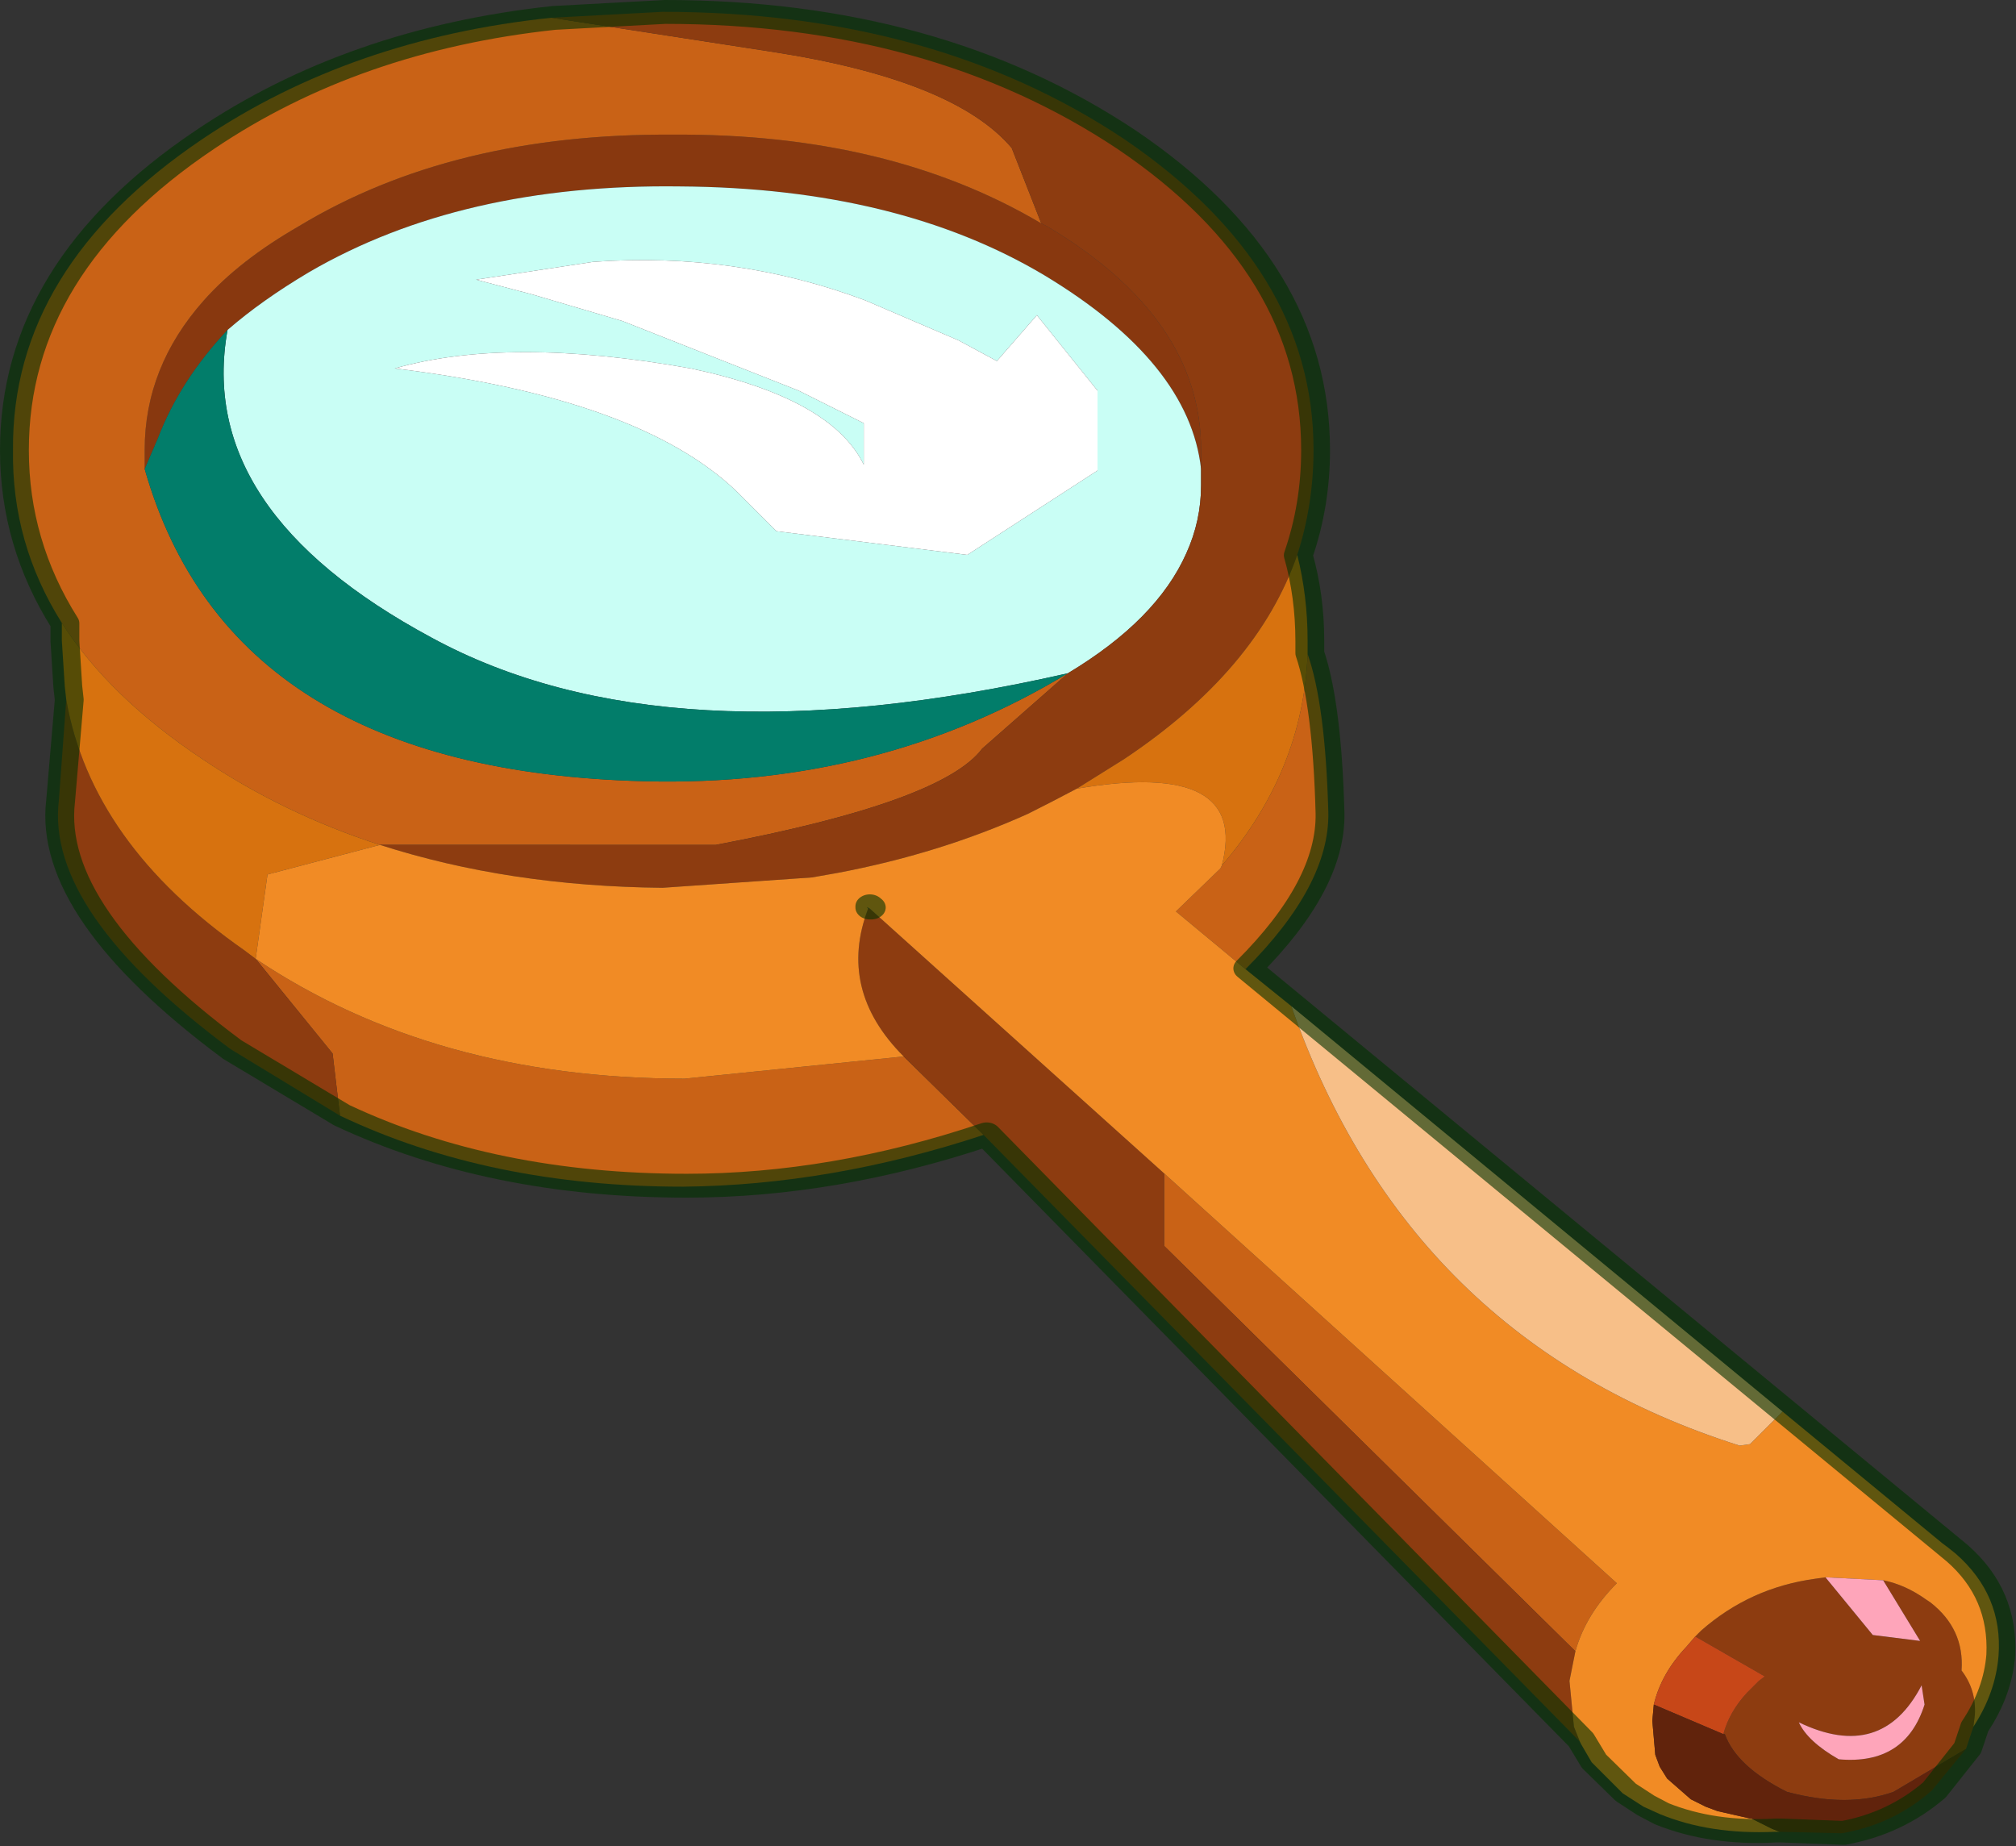 <svg viewBox="0 0 68.13 62.379" xmlns="http://www.w3.org/2000/svg" xmlns:xlink="http://www.w3.org/1999/xlink"><rect x="0" y="0" width="68.13" height="62.379" fill="#333333" stroke="none"/><g transform="translate(-240.96 -169.25)"><use transform="translate(241.4 169.65)" width="67.1" height="61.6" xlink:href="#a"/><use transform="matrix(.975 0 0 .807 240.96 169.25)" width="69.85" height="77.35" xlink:href="#b"/></g><defs><path d="m1.9 28.8-.05-.55-.1-1.9v-.75Q0 22.25 0 18.35q0-7.65 6.6-13 5.15-4.2 12.1-5.1L22.55 0q9.35 0 16 5.35 6.55 5.35 6.55 13 0 2.3-.6 4.4.4 1.7.4 3.6v.5q.6 2.15.7 6.7.05 3-2.85 6.5L66.9 64.1l.45.45q1.6 1.7 1.5 4.25-.1 1.55-.9 3l-.25.9-1.15 1.75q-1.35 1.4-3.15 1.8l-2.15-.1h-.2q-2.2.15-3.95-.7l-.55-.35-.7-.55-1.1-1.3-.45-.9L33.7 47q-5.3 2.15-10.4 2.15-6.75 0-11.95-2.95l-3.8-2.75q-6.4-5.75-5.95-10.4l.3-4.25m27.8 8.7-.05-.05v.05h.05" fill="none" stroke="#030" stroke-linecap="round" stroke-linejoin="round" stroke-opacity=".6" transform="translate(.5 .5)" id="c"/><use width="69.85" height="77.35" xlink:href="#c" id="b"/><g id="a" fill-rule="evenodd"><path d="M281.55 185.1q-.4-3.6-5.3-6.55-4.95-2.95-12.3-3-7.4-.1-12.55 2.9-1.6.95-2.75 1.95-1.6 1.7-2.35 3.65l-.45 1.05v-.65q0-2.8 2-5.05 1.2-1.35 3.2-2.5 5.2-3.15 12.65-3.1 7.3-.05 12.45 3l.2.1q5.2 3.1 5.2 7.55v.65" fill="#88380f" transform="translate(-241.4 -169.65)"/><path d="m257.05 178.7 1.9.5 3.05.9 5.95 2.35 2.2 1.1v1.4q-1.1-2.25-5.85-3.25-6.15-1.1-10 0 8.25 1 11.55 4.15l1.35 1.35 6.45.8 4.4-2.85v-2.7L276 179.9l-1.35 1.55-1.3-.7-3.15-1.35q-4.4-1.65-9.2-1.3l-3.95.6m-8.4 1.7q1.15-1 2.75-1.95 5.15-3 12.55-2.9 7.35.05 12.3 3 4.9 2.95 5.3 6.55v.55q0 1.2-.5 2.3-1 2.25-4 4.05-13.6 3.1-21.5-1.2-8-4.3-6.9-10.4" fill="#c9fef5" transform="translate(-241.4 -169.65)"/><path d="M276.15 176.8q-5.15-3.05-12.45-3-7.45-.05-12.65 3.1-2 1.15-3.2 2.5-2 2.25-2 5.05v.65q2.9 10.2 16.9 10.55 7.95.2 14.3-3.65l-2.9 2.55q-1.35 1.8-9 3.25H253.8q-3.25-1.05-6-2.9-3.15-2.1-4.75-4.6-1.7-2.7-1.65-5.85-.05-6.15 6.4-10.5 5.05-3.4 11.8-4.1l7.45 1.15q6.15.95 8.1 3.25l1 2.55m9 14.55q.6 1.7.7 5.35.05 2.45-2.8 5.3l-2.35-1.95.05-.05 1.45-1.4.05-.1q2.75-3.2 2.9-7.15M274.2 207.6q-5.15 1.7-10.15 1.75-6.55 0-11.6-2.4l-.25-2.1-2.6-3.2q6.05 4.05 14.5 4.05l7.4-.75 2.7 2.65m6.1 1.3 15.3 13.85q-1.05 1.05-1.4 2.3l-13.9-13.7v-2.45" fill="#c96216" transform="translate(-241.4 -169.65)"/><path d="m245.85 185.1.45-1.05q.75-1.95 2.35-3.65-1.1 6.1 6.9 10.4 7.9 4.3 21.5 1.2-6.35 3.85-14.3 3.65-14-.35-16.9-10.55" fill="#027d6a" transform="translate(-241.4 -169.65)"/><path d="M281.55 185.1v-.65q0-4.45-5.2-7.55l-.2-.1-1-2.55q-1.95-2.3-8.1-3.25l-7.45-1.15 3.75-.2q9.15 0 15.6 4.3 6.4 4.35 6.4 10.5 0 1.85-.55 3.55-1.35 3.9-5.85 6.9l-1.6 1q-.85.45-1.65.85-3 1.35-6.45 2l-.85.15-5.05.35q-5.2-.05-9.55-1.45h11.35q7.65-1.45 9-3.25l2.9-2.55q3-1.8 4-4.05.5-1.1.5-2.3v-.55m-29.1 21.85-3.7-2.25q-6.25-4.65-5.8-8.4l.25-3.4q.85 4.85 6 8.45l.4.3 2.6 3.2.25 2.1m55.2 20.65-.25.75-2.45 1.45q-1.55.55-3.6 0-1.7-.85-2.1-1.95h-.05q.2-.75.8-1.4l.4-.4.2-.15-2.35-1.35.2-.2q1.65-1.45 3.85-1.75l.35-.05 1.6 1.95 1.6.2-1.25-2.05q.75.15 1.45.65l.15.1q1.15.9 1.05 2.3.5.65.45 1.5l-.05.4m-13.3.5-20.15-20.5-2.7-2.65q-2.25-2.25-1.2-5h.05l9.95 8.95v2.45l13.9 13.7-.2 1 .15 1.55.2.5m8.75.6q2.25.2 2.9-1.85l-.1-.65q-1.35 2.6-4.15 1.25.3.65 1.35 1.25" fill="#8d3c10" transform="translate(-241.4 -169.65)"/><path d="M243.05 190.3q1.6 2.5 4.75 4.6 2.75 1.85 6 2.9l-3.8 1-.4 2.85-.4-.3q-5.15-3.6-6-8.45l-.05-.45-.1-1.55v-.6m41.75-2.3q.35 1.4.35 2.9v.45q-.15 3.95-2.9 7.15.95-3.6-4.9-2.6l1.6-1q4.5-3 5.85-6.9" fill="#d7720f" transform="translate(-241.4 -169.65)"/><path d="m257.05 178.7 3.95-.6q4.8-.35 9.2 1.3l3.15 1.35 1.3.7 1.35-1.55 2.05 2.55v2.7l-4.4 2.85-6.45-.8-1.35-1.35q-3.3-3.15-11.55-4.15 3.85-1.1 10 0 4.75 1 5.85 3.25v-1.4l-2.2-1.1-5.95-2.35-3.05-.9-1.9-.5" fill="#fff" transform="translate(-241.4 -169.65)"/><path d="m283.05 202 1.55 1.25q3.95 11.3 15.15 14.85l.35-.05 1.1-1.1 5.4 4.45.2.15.25.2q1.6 1.4 1.45 3.45-.1 1.25-.85 2.4l.05-.4q.05-.85-.45-1.5.1-1.4-1.05-2.3l-.15-.1q-.7-.5-1.45-.65l-1.95-.1-.35.05q-2.2.3-3.85 1.75l-.2.2-.3.35q-.85.9-1.1 1.95l-.05.55.1 1.15.15.4.25.4.8.7.5.25.4.15 1.1.25h.05l.7.35.25.1h-.15q-2.2.1-3.9-.6l-.55-.25-.7-.45-1.05-1.05-.35-.6-.05-.1-.2-.5-.15-1.55.2-1q.35-1.25 1.4-2.3l-15.3-13.85-9.95-8.95-.1-.05.05.05q-1.05 2.75 1.2 5l-7.4.75q-8.45 0-14.5-4.05l.4-2.85 3.8-1q4.35 1.4 9.55 1.45l5.05-.35.85-.15q3.45-.65 6.45-2 .8-.4 1.65-.85 5.85-1 4.9 2.6l-.05.1-1.45 1.4-.05.05 2.35 1.95" fill="#f18b25" transform="translate(-241.4 -169.65)"/><path d="m302.65 222.55 1.95.1 1.25 2.05-1.6-.2-1.6-1.95m.45 6.15q-1.05-.6-1.35-1.25 2.8 1.35 4.15-1.25l.1.65q-.65 2.05-2.9 1.85" fill="#fea5ba" transform="translate(-241.4 -169.65)"/><path d="m298.25 224.55 2.35 1.35-.2.15-.4.4q-.6.65-.8 1.4l-2.35-1q.25-1.05 1.1-1.95l.3-.35" fill="#c74718" transform="translate(-241.4 -169.65)"/><path d="m307.4 228.35-1.15 1.4q-1.3 1.15-3.05 1.45l-2.1-.05-.25-.1-.7-.35h-.05l-1.1-.25-.4-.15-.5-.25-.8-.7-.25-.4-.15-.4-.1-1.15.05-.55 2.35 1h.05q.4 1.1 2.1 1.95 2.05.55 3.6 0l2.45-1.45" fill="#61230c" transform="translate(-241.4 -169.65)"/><path d="m284.6 203.25 16.6 13.7-1.1 1.1-.35.05q-11.2-3.55-15.15-14.85" fill="#f7bf88" transform="translate(-241.4 -169.65)"/></g></defs></svg>